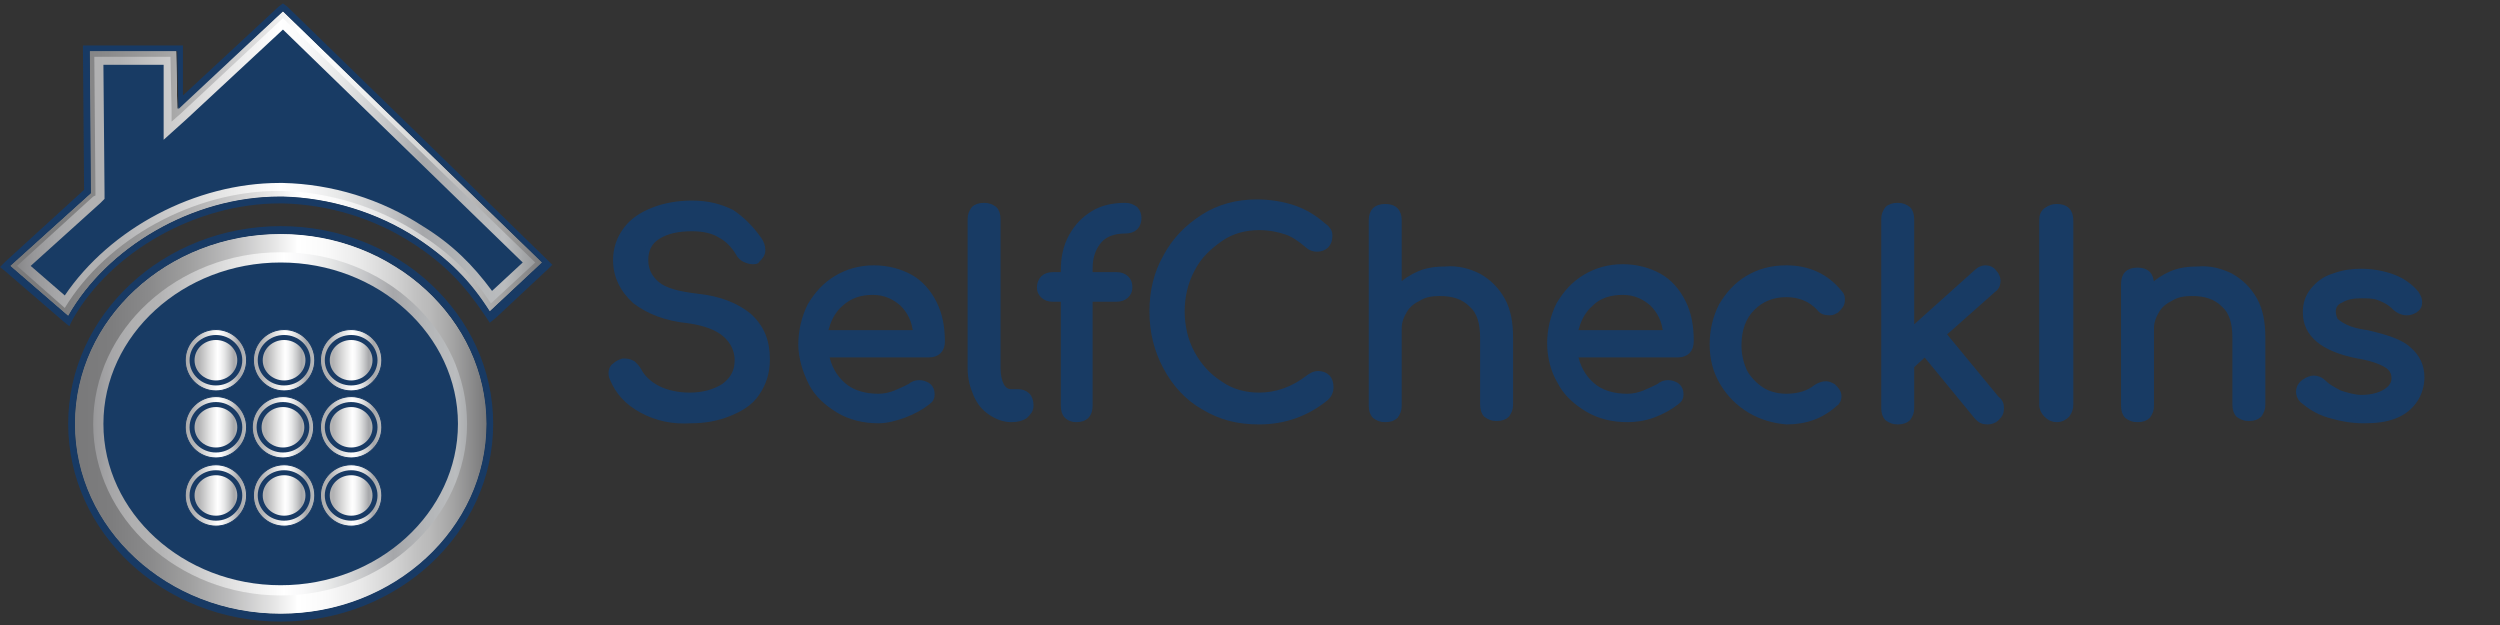 <?xml version="1.0" encoding="utf-8"?>
<!-- Generator: Adobe Illustrator 24.0.2, SVG Export Plug-In . SVG Version: 6.00 Build 0)  -->
<svg version="1.1" xmlns="http://www.w3.org/2000/svg" xmlns:xlink="http://www.w3.org/1999/xlink" x="0px" y="0px" width="220px"
	 height="55px" viewBox="0 0 220 55" style="enable-background:new 0 0 220 55;" xml:space="preserve">
<rect x="0" y="0" width="220" height="55" fill="#333333" stroke="none"/>
<style type="text/css">
	.st0{display:none;}
	.st1{display:inline;}
	.st2{fill:#183B64;}
	.st3{enable-background:new    ;}
	.st4{fill:#183B64;stroke:#183B64;stroke-width:0.5;stroke-linecap:round;stroke-linejoin:round;stroke-miterlimit:10;}
	.st5{fill:url(#SVGID_1_);}
	.st6{fill:url(#SVGID_2_);}
	.st7{fill:#183A64;}
	.st8{fill:url(#SVGID_3_);}
	.st9{fill:url(#SVGID_4_);}
	.st10{fill:url(#SVGID_5_);stroke:#183A64;stroke-width:8.660597e-02;stroke-miterlimit:10;}
	.st11{fill:url(#SVGID_6_);stroke:#183A64;stroke-width:8.660597e-02;stroke-miterlimit:10;}
	.st12{fill:url(#SVGID_7_);stroke:#183A64;stroke-width:0.439;stroke-miterlimit:10;}
	.st13{fill:url(#SVGID_8_);stroke:#183A64;stroke-width:8.660597e-02;stroke-miterlimit:10;}
	.st14{fill:url(#SVGID_9_);stroke:#183A64;stroke-width:8.660597e-02;stroke-miterlimit:10;}
	.st15{fill:url(#SVGID_10_);stroke:#183A64;stroke-width:8.660597e-02;stroke-miterlimit:10;}
	.st16{fill:url(#SVGID_11_);stroke:#183A64;stroke-width:0.439;stroke-miterlimit:10;}
	.st17{fill:url(#SVGID_12_);stroke:#183A64;stroke-width:8.660597e-02;stroke-miterlimit:10;}
	.st18{fill:url(#SVGID_13_);stroke:#183A64;stroke-width:0.439;stroke-miterlimit:10;}
	.st19{fill:url(#SVGID_14_);stroke:#183A64;stroke-width:0.439;stroke-miterlimit:10;}
	.st20{fill:url(#SVGID_15_);stroke:#183A64;stroke-width:0.439;stroke-miterlimit:10;}
	.st21{fill:url(#SVGID_16_);stroke:#183A64;stroke-width:0.439;stroke-miterlimit:10;}
	.st22{fill:url(#SVGID_17_);stroke:#183A64;stroke-width:8.582482e-02;stroke-miterlimit:10;}
	.st23{fill:url(#SVGID_18_);stroke:#183A64;stroke-width:0.439;stroke-miterlimit:10;}
	.st24{fill:url(#SVGID_19_);stroke:#183A64;stroke-width:8.660597e-02;stroke-miterlimit:10;}
	.st25{fill:url(#SVGID_20_);stroke:#183A64;stroke-width:0.439;stroke-miterlimit:10;}
	.st26{fill:url(#SVGID_21_);stroke:#183A64;stroke-width:8.660597e-02;stroke-miterlimit:10;}
	.st27{fill:url(#SVGID_22_);stroke:#183A64;stroke-width:0.439;stroke-miterlimit:10;}
</style>
<g id="Layer_1">
	<g id="Layer_2_1_" class="st0">
		<g class="st1">
			<g>
				<g>
					<g>
						<path class="st2" d="M27.4,24.2H31v6l2.6,2.6c2.5-2.4,4-5.8,4-9.5c0-7.4-5.9-13.3-13.3-13.3C17,10,11,16,11,23.3
							c0,3.7,1.5,7.1,4,9.5l9.3-9.3l3.1,3.1V24.2z M42.1,32.3c-1,1.9-2.3,3.7-3.8,5.2l0,0L33.8,42l-9.4-9.4l-4.9,4.9l9.4,9.4
							l-4.6,4.6l-14-14l0,0c-3.6-3.6-5.9-8.6-5.9-14.1c0.2-11,9-19.9,20-19.9c10.9,0,19.8,8.9,19.8,19.9
							C44.2,26.6,43.4,29.6,42.1,32.3z"/>
					</g>
				</g>
			</g>
		</g>
	</g>
	<g class="st3">
		<path class="st4" d="M56.5,36.1c-1.3-0.7-2.1-1.6-2.6-2.8c-0.1-0.2-0.1-0.4-0.1-0.5c0-0.2,0.1-0.5,0.3-0.6
			c0.2-0.2,0.4-0.3,0.7-0.4c0,0,0.1,0,0.2,0c0.3,0,0.5,0.1,0.7,0.2c0.2,0.2,0.4,0.4,0.5,0.6c0.3,0.6,0.9,1.2,1.7,1.6
			c0.8,0.4,1.8,0.6,2.8,0.6c1.2,0,2.2-0.3,3-0.8c0.8-0.6,1.2-1.3,1.2-2.3c0-0.9-0.4-1.7-1.1-2.3c-0.7-0.6-1.8-1-3.2-1.2
			c-2-0.2-3.5-0.8-4.7-1.7c-1.1-1-1.7-2.2-1.7-3.6c0-1,0.3-1.9,0.9-2.7s1.4-1.3,2.4-1.7c1-0.4,2.2-0.6,3.4-0.6
			c1.4,0,2.5,0.3,3.5,0.8c0.9,0.6,1.7,1.4,2.4,2.4c0.2,0.3,0.3,0.6,0.3,0.9c0,0.4-0.2,0.6-0.5,0.9C66.6,23,66.4,23,66.2,23
			c-0.2,0-0.5-0.1-0.7-0.2c-0.2-0.1-0.4-0.3-0.5-0.5c-0.4-0.7-1-1.3-1.6-1.6c-0.6-0.4-1.5-0.6-2.5-0.6c-1.2,0-2.2,0.2-3,0.7
			c-0.8,0.5-1.1,1.2-1.1,2.1c0,0.8,0.3,1.5,1,2.1s1.9,0.9,3.6,1.1c1.9,0.2,3.4,0.8,4.5,1.7c1.1,1,1.6,2.2,1.6,3.8
			c0,1.2-0.3,2.1-0.9,3s-1.5,1.4-2.5,1.8c-1,0.4-2.1,0.6-3.3,0.6C59.2,37.1,57.8,36.8,56.5,36.1z"/>
		<path class="st4" d="M82.6,30.9c-0.2,0.2-0.5,0.3-0.8,0.3h-9.1c0.2,1.1,0.7,2,1.5,2.7c0.8,0.7,1.9,1,3.1,1c0.5,0,1-0.1,1.5-0.3
			c0.5-0.2,0.9-0.4,1.3-0.6c0.2-0.2,0.5-0.3,0.8-0.3s0.5,0.1,0.7,0.2c0.3,0.2,0.4,0.5,0.4,0.8c0,0.3-0.1,0.5-0.4,0.7
			c-0.5,0.4-1.2,0.8-2,1.1C78.8,36.8,78,37,77.3,37c-1.3,0-2.5-0.3-3.5-0.9c-1-0.6-1.9-1.4-2.4-2.4s-0.9-2.2-0.9-3.4
			s0.3-2.4,0.8-3.4c0.6-1,1.3-1.8,2.3-2.4c1-0.6,2.1-0.9,3.3-0.9c1.2,0,2.3,0.3,3.2,0.8c0.9,0.5,1.6,1.3,2.1,2.3
			c0.5,1,0.7,2.1,0.7,3.4C82.9,30.4,82.8,30.7,82.6,30.9z M74,26.7c-0.7,0.6-1.2,1.5-1.4,2.6h8c-0.1-1.1-0.5-1.9-1.2-2.6
			c-0.7-0.6-1.5-1-2.6-1C75.7,25.7,74.8,26,74,26.7z"/>
		<path class="st4" d="M87.2,36.3c-0.6-0.4-1-0.9-1.3-1.6c-0.3-0.7-0.5-1.4-0.5-2.3V19.3c0-0.4,0.1-0.6,0.3-0.9
			c0.2-0.2,0.5-0.3,0.9-0.3c0.4,0,0.6,0.1,0.9,0.3c0.2,0.2,0.3,0.5,0.3,0.9v13.1c0,0.6,0.1,1.1,0.3,1.5c0.2,0.4,0.5,0.6,0.9,0.6h0.6
			c0.3,0,0.6,0.1,0.8,0.3c0.2,0.2,0.3,0.5,0.3,0.9c0,0.4-0.2,0.6-0.5,0.9c-0.3,0.2-0.7,0.3-1.2,0.3h0C88.4,36.9,87.8,36.7,87.2,36.3
			z"/>
		<path class="st4" d="M96.7,21.2c-0.5,0.6-0.8,1.4-0.8,2.4v0.6h2.4c0.3,0,0.6,0.1,0.8,0.3c0.2,0.2,0.3,0.4,0.3,0.8
			c0,0.3-0.1,0.5-0.3,0.7c-0.2,0.2-0.5,0.3-0.8,0.3h-2.4v9.4c0,0.4-0.1,0.7-0.3,0.9c-0.2,0.2-0.5,0.3-0.9,0.3
			c-0.3,0-0.6-0.1-0.8-0.3c-0.2-0.2-0.3-0.5-0.3-0.9v-9.4h-1c-0.3,0-0.6-0.1-0.8-0.3c-0.2-0.2-0.3-0.4-0.3-0.7
			c0-0.3,0.1-0.6,0.3-0.8c0.2-0.2,0.5-0.3,0.8-0.3h1v-0.4c0-1.1,0.2-2.1,0.7-3s1.1-1.5,1.9-2c0.8-0.5,1.8-0.7,2.8-0.7
			c0.4,0,0.6,0.1,0.9,0.3c0.2,0.2,0.3,0.5,0.3,0.8c0,0.3-0.1,0.6-0.3,0.8c-0.2,0.2-0.5,0.3-0.9,0.3C98,20.3,97.2,20.6,96.7,21.2z"/>
		<path class="st4" d="M105.9,35.8c-1.4-0.8-2.5-2-3.3-3.5c-0.8-1.5-1.2-3.1-1.2-4.9c0-1.8,0.4-3.4,1.2-4.8c0.8-1.5,1.9-2.6,3.3-3.5
			c1.4-0.9,3-1.3,4.7-1.3c1.2,0,2.3,0.2,3.2,0.5c0.9,0.3,1.8,0.8,2.7,1.6c0.2,0.1,0.3,0.3,0.4,0.4c0.1,0.2,0.1,0.3,0.1,0.5
			c0,0.3-0.1,0.6-0.3,0.8c-0.2,0.2-0.5,0.3-0.8,0.3s-0.6-0.1-0.8-0.3c-0.7-0.6-1.3-1-1.9-1.2s-1.4-0.4-2.4-0.4c-1.2,0-2.4,0.3-3.4,1
			c-1,0.7-1.9,1.5-2.5,2.7c-0.6,1.1-0.9,2.4-0.9,3.7c0,1.3,0.3,2.6,0.9,3.7c0.6,1.1,1.4,2,2.5,2.7c1,0.7,2.2,1,3.4,1
			c1.5,0,3-0.5,4.4-1.6c0.3-0.2,0.5-0.3,0.8-0.3c0.3,0,0.6,0.1,0.8,0.3s0.3,0.5,0.3,0.9c0,0.3-0.1,0.6-0.4,0.9
			c-1.7,1.4-3.7,2.1-5.9,2.1C108.9,37.1,107.4,36.7,105.9,35.8z"/>
		<path class="st4" d="M130.1,24.3c0.9,0.5,1.6,1.2,2.1,2.1s0.7,2,0.7,3.3v5.9c0,0.4-0.1,0.6-0.3,0.9c-0.2,0.2-0.5,0.3-0.9,0.3
			c-0.4,0-0.6-0.1-0.9-0.3c-0.2-0.2-0.3-0.5-0.3-0.9v-5.9c0-1.3-0.3-2.3-1-2.9c-0.7-0.7-1.6-1-2.8-1c-0.7,0-1.3,0.1-1.8,0.4
			c-0.6,0.3-1,0.6-1.3,1.1c-0.3,0.5-0.5,1-0.5,1.6v6.8c0,0.4-0.1,0.6-0.3,0.9c-0.2,0.2-0.5,0.3-0.9,0.3c-0.4,0-0.6-0.1-0.9-0.3
			c-0.2-0.2-0.3-0.5-0.3-0.9V19.4c0-0.4,0.1-0.7,0.3-0.9c0.2-0.2,0.5-0.3,0.9-0.3c0.4,0,0.7,0.1,0.9,0.3c0.2,0.2,0.3,0.5,0.3,0.9
			v5.9c0.5-0.5,1.1-0.9,1.8-1.2c0.7-0.3,1.5-0.4,2.3-0.4C128.3,23.6,129.3,23.9,130.1,24.3z"/>
		<path class="st4" d="M148.5,30.9c-0.2,0.2-0.5,0.3-0.8,0.3h-9.1c0.2,1.1,0.7,2,1.5,2.7c0.8,0.7,1.9,1,3.1,1c0.5,0,1-0.1,1.5-0.3
			c0.5-0.2,0.9-0.4,1.3-0.6c0.2-0.2,0.5-0.3,0.8-0.3s0.5,0.1,0.7,0.2c0.3,0.2,0.4,0.5,0.4,0.8c0,0.3-0.1,0.5-0.4,0.7
			c-0.5,0.4-1.2,0.8-2,1.1c-0.8,0.3-1.6,0.4-2.3,0.4c-1.3,0-2.5-0.3-3.5-0.9c-1-0.6-1.9-1.4-2.4-2.4c-0.6-1-0.9-2.2-0.9-3.4
			s0.3-2.4,0.8-3.4c0.6-1,1.3-1.8,2.3-2.4c1-0.6,2.1-0.9,3.3-0.9c1.2,0,2.3,0.3,3.2,0.8c0.9,0.5,1.6,1.3,2.1,2.3
			c0.5,1,0.7,2.1,0.7,3.4C148.8,30.4,148.7,30.7,148.5,30.9z M140,26.7c-0.7,0.6-1.2,1.5-1.4,2.6h8c-0.1-1.1-0.5-1.9-1.2-2.6
			c-0.7-0.6-1.5-1-2.6-1C141.7,25.7,140.7,26,140,26.7z"/>
		<path class="st4" d="M154,36.1c-1-0.6-1.8-1.4-2.4-2.4c-0.6-1-0.9-2.1-0.9-3.4c0-1.3,0.3-2.4,0.8-3.4c0.6-1,1.3-1.8,2.3-2.4
			c1-0.6,2.1-0.9,3.4-0.9c1.9,0,3.5,0.7,4.7,2.2c0.2,0.2,0.2,0.4,0.2,0.6c0,0.4-0.2,0.6-0.5,0.9c-0.2,0.1-0.3,0.2-0.6,0.2
			c-0.4,0-0.7-0.1-0.9-0.4c-0.4-0.4-0.8-0.7-1.3-0.9s-1-0.3-1.6-0.3c-1.2,0-2.2,0.4-3,1.2c-0.8,0.8-1.2,1.9-1.2,3.3
			c0,0.9,0.2,1.6,0.5,2.3c0.4,0.7,0.9,1.2,1.5,1.6c0.6,0.4,1.4,0.6,2.2,0.6c1.1,0,2-0.3,2.6-0.8c0.3-0.2,0.6-0.3,0.9-0.3
			c0.2,0,0.4,0.1,0.6,0.2c0.3,0.3,0.5,0.5,0.5,0.9c0,0.2-0.1,0.5-0.3,0.6c-1.2,1.1-2.6,1.6-4.3,1.6C156.1,37,155,36.7,154,36.1z"/>
		<path class="st4" d="M176.1,35.9c0,0.4-0.1,0.6-0.4,0.9c-0.2,0.2-0.5,0.3-0.8,0.3c-0.4,0-0.6-0.1-0.9-0.4l-4.6-5.6l-1.2,1.1v3.7
			c0,0.4-0.1,0.6-0.3,0.9c-0.2,0.2-0.5,0.3-0.9,0.3c-0.4,0-0.6-0.1-0.9-0.3c-0.2-0.2-0.3-0.5-0.3-0.9V19.3c0-0.4,0.1-0.6,0.3-0.9
			c0.2-0.2,0.5-0.3,0.9-0.3c0.4,0,0.6,0.1,0.9,0.3c0.2,0.2,0.3,0.5,0.3,0.9v9.8l5.8-5.2c0.2-0.2,0.5-0.3,0.7-0.3
			c0.3,0,0.6,0.1,0.8,0.4c0.2,0.2,0.3,0.5,0.3,0.7c0,0.3-0.1,0.6-0.4,0.8l-4.4,3.9l4.7,5.7C176,35.3,176.1,35.6,176.1,35.9z"/>
		<path class="st4" d="M180.1,36.5c-0.2-0.2-0.4-0.5-0.4-0.9V19.4c0-0.4,0.1-0.7,0.4-0.9s0.5-0.3,0.9-0.3c0.4,0,0.7,0.1,0.9,0.3
			c0.2,0.2,0.3,0.5,0.3,0.9v16.2c0,0.4-0.1,0.6-0.3,0.9c-0.2,0.2-0.5,0.4-0.9,0.4C180.7,36.9,180.4,36.8,180.1,36.5z"/>
		<path class="st4" d="M196.3,24.3c0.9,0.5,1.6,1.2,2.1,2.1s0.7,2,0.7,3.3v5.9c0,0.4-0.1,0.6-0.3,0.9c-0.2,0.2-0.5,0.3-0.9,0.3
			c-0.4,0-0.6-0.1-0.9-0.3c-0.2-0.2-0.3-0.5-0.3-0.9v-5.9c0-1.3-0.3-2.3-1-2.9c-0.7-0.7-1.6-1-2.8-1c-0.7,0-1.3,0.1-1.8,0.4
			c-0.6,0.3-1,0.6-1.3,1.1c-0.3,0.5-0.5,1-0.5,1.6v6.8c0,0.4-0.1,0.6-0.3,0.9c-0.2,0.2-0.5,0.3-0.9,0.3c-0.4,0-0.6-0.1-0.9-0.3
			c-0.2-0.2-0.3-0.5-0.3-0.9V25c0-0.4,0.1-0.7,0.3-0.9c0.2-0.2,0.5-0.3,0.9-0.3c0.4,0,0.7,0.1,0.9,0.3c0.2,0.2,0.3,0.5,0.3,0.9v0.3
			c0.5-0.5,1.1-0.9,1.8-1.2c0.7-0.3,1.5-0.4,2.3-0.4C194.5,23.6,195.5,23.9,196.3,24.3z"/>
		<path class="st4" d="M204.9,36.5c-1-0.3-1.7-0.8-2.3-1.3c-0.2-0.2-0.3-0.5-0.3-0.7c0-0.4,0.2-0.7,0.5-0.9c0.3-0.2,0.6-0.3,0.8-0.3
			c0.3,0,0.6,0.1,0.9,0.4c0.3,0.3,0.8,0.6,1.4,0.9c0.6,0.2,1.3,0.4,1.9,0.4c0.9,0,1.6-0.2,2.1-0.5s0.8-0.7,0.8-1.2
			c0-0.5-0.2-0.9-0.7-1.2s-1.3-0.6-2.5-0.8c-3.1-0.6-4.6-1.9-4.6-3.8c0-0.8,0.2-1.4,0.7-2s1.1-1,1.8-1.2c0.8-0.3,1.6-0.4,2.4-0.4
			c1,0,2,0.2,2.8,0.5s1.5,0.8,2,1.4c0.2,0.3,0.3,0.5,0.3,0.8c0,0.3-0.1,0.5-0.4,0.7c-0.2,0.1-0.4,0.2-0.7,0.2
			c-0.4,0-0.8-0.2-1.1-0.5c-0.4-0.4-0.8-0.6-1.3-0.8s-1-0.2-1.6-0.2c-0.7,0-1.3,0.1-1.8,0.4c-0.5,0.2-0.7,0.6-0.7,1
			c0,0.3,0.1,0.6,0.2,0.8c0.2,0.2,0.5,0.4,0.9,0.6s1.1,0.4,1.9,0.5c1.7,0.4,3,0.8,3.7,1.5c0.7,0.6,1.1,1.4,1.1,2.4
			c0,0.7-0.2,1.4-0.6,2c-0.4,0.6-1,1.1-1.8,1.4S209.1,37,208,37S205.9,36.8,204.9,36.5z"/>
	</g>
</g>
<g id="Layer_2">
	<g>
		<g>
			<path class="st2" d="M5.9,27.8c3.5-6.1,11.1-10.6,18.9-10.5c4.1,0.1,8.3,1.4,11.7,3.6c2.9,1.9,4.8,3.9,6.5,6.5l4.6-4.3L24.9,1
				l-9.3,8.6l-0.1-5.1H7.9L8,17l-7.1,6.4L5.9,27.8z"/>
			<linearGradient id="SVGID_1_" gradientUnits="userSpaceOnUse" x1="0.861" y1="14.41" x2="47.771" y2="14.41">
				<stop  offset="0" style="stop-color:#808083"/>
				<stop  offset="4.175627e-02" style="stop-color:#969698"/>
				<stop  offset="8.760553e-02" style="stop-color:#A6A6A8"/>
				<stop  offset="0.139" style="stop-color:#B0B0B1"/>
				<stop  offset="0.207" style="stop-color:#B3B3B4"/>
				<stop  offset="0.375" style="stop-color:#E0E0E0"/>
				<stop  offset="0.508" style="stop-color:#FFFFFF"/>
				<stop  offset="0.556" style="stop-color:#F8F8F9"/>
				<stop  offset="0.625" style="stop-color:#E5E6E6"/>
				<stop  offset="0.705" style="stop-color:#C6C7C9"/>
				<stop  offset="0.775" style="stop-color:#A6A7AA"/>
				<stop  offset="0.858" style="stop-color:#B4B6B8"/>
				<stop  offset="0.928" style="stop-color:#BABCBE"/>
				<stop  offset="0.999" style="stop-color:#919395"/>
			</linearGradient>
			<path class="st5" d="M24.9,2.6L46,23.1l-2.7,2.5c-1.7-2.3-3.5-4.1-6.1-5.7c-3.7-2.4-8-3.7-12.3-3.8l-0.3,0
				c-7.4,0-14.9,4-18.9,9.9l-3-2.6l6.1-5.5l0.4-0.4l0-0.5L9.1,5.7h5.3l0,3.9l0,2.7l2-1.8L24.9,2.6 M24.9,1l-9.3,8.6l-0.1-5.1H7.9
				L8,17l-7.1,6.4l5.1,4.4c3.4-6,10.9-10.5,18.6-10.5c0.1,0,0.2,0,0.3,0c4.1,0.1,8.3,1.4,11.7,3.6c2.9,1.9,4.8,3.9,6.5,6.5l4.6-4.3
				L24.9,1L24.9,1z"/>
			<linearGradient id="SVGID_2_" gradientUnits="userSpaceOnUse" x1="0.861" y1="14.41" x2="47.771" y2="14.41">
				<stop  offset="0" style="stop-color:#79797A"/>
				<stop  offset="8.866060e-02" style="stop-color:#7D7D7E"/>
				<stop  offset="0.183" style="stop-color:#8A8A8B"/>
				<stop  offset="0.281" style="stop-color:#A0A0A0"/>
				<stop  offset="0.381" style="stop-color:#BDBDBE"/>
				<stop  offset="0.481" style="stop-color:#E4E4E4"/>
				<stop  offset="0.543" style="stop-color:#FFFFFF"/>
				<stop  offset="0.61" style="stop-color:#FAFAFA"/>
				<stop  offset="0.692" style="stop-color:#EAEAEA"/>
				<stop  offset="0.782" style="stop-color:#D1D1D1"/>
				<stop  offset="0.831" style="stop-color:#C1C1C1"/>
				<stop  offset="0.866" style="stop-color:#B9B9B9"/>
				<stop  offset="0.92" style="stop-color:#A4A4A4"/>
				<stop  offset="0.986" style="stop-color:#818182"/>
				<stop  offset="1" style="stop-color:#79797A"/>
			</linearGradient>
			<path class="st6" d="M24.9,1.6l22.2,21.5l-3.9,3.6c-1.7-2.6-3.7-4.5-6.4-6.2c-3.6-2.3-7.8-3.6-12-3.7l-0.3,0
				c-7.4,0-15.1,4.2-18.8,10.3l-4.2-3.7l6.7-6.1l0.2-0.1l0-0.2L8.3,5h6.7l0.1,4.7l0,1l0.8-0.7L24.9,1.6 M24.9,1l-9.3,8.6l-0.1-5.1
				H7.9L8,17l-7.1,6.4l5.1,4.4c3.4-6,10.9-10.5,18.6-10.5c0.1,0,0.2,0,0.3,0c4.1,0.1,8.3,1.4,11.7,3.6c2.9,1.9,4.8,3.9,6.5,6.5
				l4.6-4.3L24.9,1L24.9,1z"/>
			<path class="st7" d="M24.9,1l22.8,22.1l-4.6,4.3c-1.7-2.7-3.6-4.6-6.5-6.5c-3.4-2.2-7.6-3.5-11.7-3.6c-0.1,0-0.2,0-0.3,0
				c-7.7,0-15.2,4.5-18.6,10.5l-5.1-4.4L8,17L7.9,4.5h7.7l0.1,5.1L24.9,1 M24.9,0.3l-0.4,0.3l-8.4,7.8l0-3.9l0-0.5h-0.5H7.9H7.3
				l0,0.5l0.1,12.2L0.5,23L0,23.5l0.5,0.4l5.1,4.4l0.5,0.4l0.3-0.6c3.4-6,10.9-10.2,18.2-10.2l0.3,0c4,0.1,8,1.3,11.4,3.5
				c2.8,1.8,4.6,3.7,6.4,6.4l0.4,0.6l0.5-0.4l4.6-4.3l0.4-0.4l-0.4-0.4L25.3,0.6L24.9,0.3L24.9,0.3z"/>
		</g>
		<g>
			<ellipse class="st2" cx="24.7" cy="37.3" rx="18.1" ry="16.7"/>
			<linearGradient id="SVGID_3_" gradientUnits="userSpaceOnUse" x1="6.58" y1="37.281" x2="42.734" y2="37.281">
				<stop  offset="0" style="stop-color:#808083"/>
				<stop  offset="4.175627e-02" style="stop-color:#969698"/>
				<stop  offset="8.760553e-02" style="stop-color:#A6A6A8"/>
				<stop  offset="0.139" style="stop-color:#B0B0B1"/>
				<stop  offset="0.207" style="stop-color:#B3B3B4"/>
				<stop  offset="0.375" style="stop-color:#E0E0E0"/>
				<stop  offset="0.508" style="stop-color:#FFFFFF"/>
				<stop  offset="0.556" style="stop-color:#F8F8F9"/>
				<stop  offset="0.625" style="stop-color:#E5E6E6"/>
				<stop  offset="0.705" style="stop-color:#C6C7C9"/>
				<stop  offset="0.775" style="stop-color:#A6A7AA"/>
				<stop  offset="0.858" style="stop-color:#B4B6B8"/>
				<stop  offset="0.928" style="stop-color:#BABCBE"/>
				<stop  offset="0.999" style="stop-color:#919395"/>
			</linearGradient>
			<path class="st8" d="M24.7,23.1c8.6,0,15.6,6.4,15.6,14.2s-7,14.2-15.6,14.2S9.1,45.1,9.1,37.3S16.1,23.1,24.7,23.1 M24.7,20.6
				c-10,0-18.1,7.5-18.1,16.7S14.7,54,24.7,54s18.1-7.5,18.1-16.7S34.6,20.6,24.7,20.6L24.7,20.6z"/>
			<path class="st7" d="M24.7,20.6c10,0,18.1,7.5,18.1,16.7S34.6,54,24.7,54S6.6,46.5,6.6,37.3S14.7,20.6,24.7,20.6 M24.7,19.9
				c-10.3,0-18.7,7.8-18.7,17.4s8.4,17.4,18.7,17.4s18.7-7.8,18.7-17.4S35,19.9,24.7,19.9L24.7,19.9z"/>
			<linearGradient id="SVGID_4_" gradientUnits="userSpaceOnUse" x1="6.58" y1="37.281" x2="42.734" y2="37.281">
				<stop  offset="0" style="stop-color:#79797A"/>
				<stop  offset="8.866060e-02" style="stop-color:#7D7D7E"/>
				<stop  offset="0.183" style="stop-color:#8A8A8B"/>
				<stop  offset="0.281" style="stop-color:#A0A0A0"/>
				<stop  offset="0.381" style="stop-color:#BDBDBE"/>
				<stop  offset="0.481" style="stop-color:#E4E4E4"/>
				<stop  offset="0.543" style="stop-color:#FFFFFF"/>
				<stop  offset="0.61" style="stop-color:#FAFAFA"/>
				<stop  offset="0.692" style="stop-color:#EAEAEA"/>
				<stop  offset="0.782" style="stop-color:#D1D1D1"/>
				<stop  offset="0.831" style="stop-color:#C1C1C1"/>
				<stop  offset="0.866" style="stop-color:#B9B9B9"/>
				<stop  offset="0.92" style="stop-color:#A4A4A4"/>
				<stop  offset="0.986" style="stop-color:#818182"/>
				<stop  offset="1" style="stop-color:#79797A"/>
			</linearGradient>
			<path class="st9" d="M24.7,22.2c9.1,0,16.4,6.8,16.4,15.1s-7.4,15.1-16.4,15.1S8.2,45.6,8.2,37.3S15.6,22.2,24.7,22.2 M24.7,20.6
				c-10,0-18.1,7.5-18.1,16.7S14.7,54,24.7,54s18.1-7.5,18.1-16.7S34.6,20.6,24.7,20.6L24.7,20.6z"/>
		</g>
		<ellipse class="st2" cx="24.5" cy="37.1" rx="13.5" ry="12.5"/>
		<linearGradient id="SVGID_5_" gradientUnits="userSpaceOnUse" x1="21.569" y1="37.582" x2="28.475" y2="37.59">
			<stop  offset="0" style="stop-color:#808083"/>
			<stop  offset="4.175627e-02" style="stop-color:#969698"/>
			<stop  offset="8.760553e-02" style="stop-color:#A6A6A8"/>
			<stop  offset="0.139" style="stop-color:#B0B0B1"/>
			<stop  offset="0.207" style="stop-color:#B3B3B4"/>
			<stop  offset="0.375" style="stop-color:#E0E0E0"/>
			<stop  offset="0.508" style="stop-color:#FFFFFF"/>
			<stop  offset="0.556" style="stop-color:#F8F8F9"/>
			<stop  offset="0.625" style="stop-color:#E5E6E6"/>
			<stop  offset="0.705" style="stop-color:#C6C7C9"/>
			<stop  offset="0.775" style="stop-color:#A6A7AA"/>
			<stop  offset="0.858" style="stop-color:#B4B6B8"/>
			<stop  offset="0.928" style="stop-color:#BABCBE"/>
			<stop  offset="0.999" style="stop-color:#919395"/>
		</linearGradient>
		<circle class="st10" cx="24.9" cy="37.6" r="2.7"/>
		<g>
			<linearGradient id="SVGID_6_" gradientUnits="userSpaceOnUse" x1="27.512" y1="31.654" x2="34.418" y2="31.661">
				<stop  offset="0" style="stop-color:#808083"/>
				<stop  offset="4.175627e-02" style="stop-color:#969698"/>
				<stop  offset="8.760553e-02" style="stop-color:#A6A6A8"/>
				<stop  offset="0.139" style="stop-color:#B0B0B1"/>
				<stop  offset="0.207" style="stop-color:#B3B3B4"/>
				<stop  offset="0.375" style="stop-color:#E0E0E0"/>
				<stop  offset="0.508" style="stop-color:#FFFFFF"/>
				<stop  offset="0.556" style="stop-color:#F8F8F9"/>
				<stop  offset="0.625" style="stop-color:#E5E6E6"/>
				<stop  offset="0.705" style="stop-color:#C6C7C9"/>
				<stop  offset="0.775" style="stop-color:#A6A7AA"/>
				<stop  offset="0.858" style="stop-color:#B4B6B8"/>
				<stop  offset="0.928" style="stop-color:#BABCBE"/>
				<stop  offset="0.999" style="stop-color:#919395"/>
			</linearGradient>
			<circle class="st11" cx="30.9" cy="31.7" r="2.7"/>
			<linearGradient id="SVGID_7_" gradientUnits="userSpaceOnUse" x1="28.212" y1="31.654" x2="33.684" y2="31.66">
				<stop  offset="0" style="stop-color:#808083"/>
				<stop  offset="4.175627e-02" style="stop-color:#969698"/>
				<stop  offset="8.760553e-02" style="stop-color:#A6A6A8"/>
				<stop  offset="0.139" style="stop-color:#B0B0B1"/>
				<stop  offset="0.207" style="stop-color:#B3B3B4"/>
				<stop  offset="0.375" style="stop-color:#E0E0E0"/>
				<stop  offset="0.508" style="stop-color:#FFFFFF"/>
				<stop  offset="0.556" style="stop-color:#F8F8F9"/>
				<stop  offset="0.625" style="stop-color:#E5E6E6"/>
				<stop  offset="0.705" style="stop-color:#C6C7C9"/>
				<stop  offset="0.775" style="stop-color:#A6A7AA"/>
				<stop  offset="0.858" style="stop-color:#B4B6B8"/>
				<stop  offset="0.928" style="stop-color:#BABCBE"/>
				<stop  offset="0.999" style="stop-color:#919395"/>
			</linearGradient>
			<ellipse class="st12" cx="30.9" cy="31.7" rx="2.1" ry="2"/>
		</g>
		<linearGradient id="SVGID_8_" gradientUnits="userSpaceOnUse" x1="15.646" y1="37.582" x2="22.552" y2="37.59">
			<stop  offset="0" style="stop-color:#808083"/>
			<stop  offset="4.175627e-02" style="stop-color:#969698"/>
			<stop  offset="8.760553e-02" style="stop-color:#A6A6A8"/>
			<stop  offset="0.139" style="stop-color:#B0B0B1"/>
			<stop  offset="0.207" style="stop-color:#B3B3B4"/>
			<stop  offset="0.375" style="stop-color:#E0E0E0"/>
			<stop  offset="0.508" style="stop-color:#FFFFFF"/>
			<stop  offset="0.556" style="stop-color:#F8F8F9"/>
			<stop  offset="0.625" style="stop-color:#E5E6E6"/>
			<stop  offset="0.705" style="stop-color:#C6C7C9"/>
			<stop  offset="0.775" style="stop-color:#A6A7AA"/>
			<stop  offset="0.858" style="stop-color:#B4B6B8"/>
			<stop  offset="0.928" style="stop-color:#BABCBE"/>
			<stop  offset="0.999" style="stop-color:#919395"/>
		</linearGradient>
		<circle class="st13" cx="19" cy="37.6" r="2.7"/>
		<linearGradient id="SVGID_9_" gradientUnits="userSpaceOnUse" x1="27.519" y1="37.582" x2="34.425" y2="37.59">
			<stop  offset="0" style="stop-color:#808083"/>
			<stop  offset="4.175627e-02" style="stop-color:#969698"/>
			<stop  offset="8.760553e-02" style="stop-color:#A6A6A8"/>
			<stop  offset="0.139" style="stop-color:#B0B0B1"/>
			<stop  offset="0.207" style="stop-color:#B3B3B4"/>
			<stop  offset="0.375" style="stop-color:#E0E0E0"/>
			<stop  offset="0.508" style="stop-color:#FFFFFF"/>
			<stop  offset="0.556" style="stop-color:#F8F8F9"/>
			<stop  offset="0.625" style="stop-color:#E5E6E6"/>
			<stop  offset="0.705" style="stop-color:#C6C7C9"/>
			<stop  offset="0.775" style="stop-color:#A6A7AA"/>
			<stop  offset="0.858" style="stop-color:#B4B6B8"/>
			<stop  offset="0.928" style="stop-color:#BABCBE"/>
			<stop  offset="0.999" style="stop-color:#919395"/>
		</linearGradient>
		<circle class="st14" cx="30.9" cy="37.6" r="2.7"/>
		<g>
			<linearGradient id="SVGID_10_" gradientUnits="userSpaceOnUse" x1="21.602" y1="31.654" x2="28.508" y2="31.661">
				<stop  offset="0" style="stop-color:#808083"/>
				<stop  offset="4.175627e-02" style="stop-color:#969698"/>
				<stop  offset="8.760553e-02" style="stop-color:#A6A6A8"/>
				<stop  offset="0.139" style="stop-color:#B0B0B1"/>
				<stop  offset="0.207" style="stop-color:#B3B3B4"/>
				<stop  offset="0.375" style="stop-color:#E0E0E0"/>
				<stop  offset="0.508" style="stop-color:#FFFFFF"/>
				<stop  offset="0.556" style="stop-color:#F8F8F9"/>
				<stop  offset="0.625" style="stop-color:#E5E6E6"/>
				<stop  offset="0.705" style="stop-color:#C6C7C9"/>
				<stop  offset="0.775" style="stop-color:#A6A7AA"/>
				<stop  offset="0.858" style="stop-color:#B4B6B8"/>
				<stop  offset="0.928" style="stop-color:#BABCBE"/>
				<stop  offset="0.999" style="stop-color:#919395"/>
			</linearGradient>
			<circle class="st15" cx="25" cy="31.7" r="2.7"/>
			<linearGradient id="SVGID_11_" gradientUnits="userSpaceOnUse" x1="22.302" y1="31.654" x2="27.773" y2="31.66">
				<stop  offset="0" style="stop-color:#808083"/>
				<stop  offset="4.175627e-02" style="stop-color:#969698"/>
				<stop  offset="8.760553e-02" style="stop-color:#A6A6A8"/>
				<stop  offset="0.139" style="stop-color:#B0B0B1"/>
				<stop  offset="0.207" style="stop-color:#B3B3B4"/>
				<stop  offset="0.375" style="stop-color:#E0E0E0"/>
				<stop  offset="0.508" style="stop-color:#FFFFFF"/>
				<stop  offset="0.556" style="stop-color:#F8F8F9"/>
				<stop  offset="0.625" style="stop-color:#E5E6E6"/>
				<stop  offset="0.705" style="stop-color:#C6C7C9"/>
				<stop  offset="0.775" style="stop-color:#A6A7AA"/>
				<stop  offset="0.858" style="stop-color:#B4B6B8"/>
				<stop  offset="0.928" style="stop-color:#BABCBE"/>
				<stop  offset="0.999" style="stop-color:#919395"/>
			</linearGradient>
			<ellipse class="st16" cx="25" cy="31.7" rx="2.1" ry="2"/>
		</g>
		<g>
			<linearGradient id="SVGID_12_" gradientUnits="userSpaceOnUse" x1="15.659" y1="31.654" x2="22.565" y2="31.661">
				<stop  offset="0" style="stop-color:#808083"/>
				<stop  offset="4.175627e-02" style="stop-color:#969698"/>
				<stop  offset="8.760553e-02" style="stop-color:#A6A6A8"/>
				<stop  offset="0.139" style="stop-color:#B0B0B1"/>
				<stop  offset="0.207" style="stop-color:#B3B3B4"/>
				<stop  offset="0.375" style="stop-color:#E0E0E0"/>
				<stop  offset="0.508" style="stop-color:#FFFFFF"/>
				<stop  offset="0.556" style="stop-color:#F8F8F9"/>
				<stop  offset="0.625" style="stop-color:#E5E6E6"/>
				<stop  offset="0.705" style="stop-color:#C6C7C9"/>
				<stop  offset="0.775" style="stop-color:#A6A7AA"/>
				<stop  offset="0.858" style="stop-color:#B4B6B8"/>
				<stop  offset="0.928" style="stop-color:#BABCBE"/>
				<stop  offset="0.999" style="stop-color:#919395"/>
			</linearGradient>
			<circle class="st17" cx="19" cy="31.7" r="2.7"/>
			<linearGradient id="SVGID_13_" gradientUnits="userSpaceOnUse" x1="16.359" y1="31.654" x2="21.831" y2="31.66">
				<stop  offset="0" style="stop-color:#808083"/>
				<stop  offset="4.175627e-02" style="stop-color:#969698"/>
				<stop  offset="8.760553e-02" style="stop-color:#A6A6A8"/>
				<stop  offset="0.139" style="stop-color:#B0B0B1"/>
				<stop  offset="0.207" style="stop-color:#B3B3B4"/>
				<stop  offset="0.375" style="stop-color:#E0E0E0"/>
				<stop  offset="0.508" style="stop-color:#FFFFFF"/>
				<stop  offset="0.556" style="stop-color:#F8F8F9"/>
				<stop  offset="0.625" style="stop-color:#E5E6E6"/>
				<stop  offset="0.705" style="stop-color:#C6C7C9"/>
				<stop  offset="0.775" style="stop-color:#A6A7AA"/>
				<stop  offset="0.858" style="stop-color:#B4B6B8"/>
				<stop  offset="0.928" style="stop-color:#BABCBE"/>
				<stop  offset="0.999" style="stop-color:#919395"/>
			</linearGradient>
			<ellipse class="st18" cx="19" cy="31.7" rx="2.1" ry="2"/>
		</g>
		<linearGradient id="SVGID_14_" gradientUnits="userSpaceOnUse" x1="28.219" y1="37.583" x2="33.691" y2="37.589">
			<stop  offset="0" style="stop-color:#808083"/>
			<stop  offset="4.175627e-02" style="stop-color:#969698"/>
			<stop  offset="8.760553e-02" style="stop-color:#A6A6A8"/>
			<stop  offset="0.139" style="stop-color:#B0B0B1"/>
			<stop  offset="0.207" style="stop-color:#B3B3B4"/>
			<stop  offset="0.375" style="stop-color:#E0E0E0"/>
			<stop  offset="0.508" style="stop-color:#FFFFFF"/>
			<stop  offset="0.556" style="stop-color:#F8F8F9"/>
			<stop  offset="0.625" style="stop-color:#E5E6E6"/>
			<stop  offset="0.705" style="stop-color:#C6C7C9"/>
			<stop  offset="0.775" style="stop-color:#A6A7AA"/>
			<stop  offset="0.858" style="stop-color:#B4B6B8"/>
			<stop  offset="0.928" style="stop-color:#BABCBE"/>
			<stop  offset="0.999" style="stop-color:#919395"/>
		</linearGradient>
		<ellipse class="st19" cx="30.9" cy="37.6" rx="2.1" ry="2"/>
		<linearGradient id="SVGID_15_" gradientUnits="userSpaceOnUse" x1="22.269" y1="37.583" x2="27.741" y2="37.589">
			<stop  offset="0" style="stop-color:#808083"/>
			<stop  offset="4.175627e-02" style="stop-color:#969698"/>
			<stop  offset="8.760553e-02" style="stop-color:#A6A6A8"/>
			<stop  offset="0.139" style="stop-color:#B0B0B1"/>
			<stop  offset="0.207" style="stop-color:#B3B3B4"/>
			<stop  offset="0.375" style="stop-color:#E0E0E0"/>
			<stop  offset="0.508" style="stop-color:#FFFFFF"/>
			<stop  offset="0.556" style="stop-color:#F8F8F9"/>
			<stop  offset="0.625" style="stop-color:#E5E6E6"/>
			<stop  offset="0.705" style="stop-color:#C6C7C9"/>
			<stop  offset="0.775" style="stop-color:#A6A7AA"/>
			<stop  offset="0.858" style="stop-color:#B4B6B8"/>
			<stop  offset="0.928" style="stop-color:#BABCBE"/>
			<stop  offset="0.999" style="stop-color:#919395"/>
		</linearGradient>
		<ellipse class="st20" cx="24.9" cy="37.6" rx="2.1" ry="2"/>
		<linearGradient id="SVGID_16_" gradientUnits="userSpaceOnUse" x1="16.346" y1="37.583" x2="21.818" y2="37.589">
			<stop  offset="0" style="stop-color:#808083"/>
			<stop  offset="4.175627e-02" style="stop-color:#969698"/>
			<stop  offset="8.760553e-02" style="stop-color:#A6A6A8"/>
			<stop  offset="0.139" style="stop-color:#B0B0B1"/>
			<stop  offset="0.207" style="stop-color:#B3B3B4"/>
			<stop  offset="0.375" style="stop-color:#E0E0E0"/>
			<stop  offset="0.508" style="stop-color:#FFFFFF"/>
			<stop  offset="0.556" style="stop-color:#F8F8F9"/>
			<stop  offset="0.625" style="stop-color:#E5E6E6"/>
			<stop  offset="0.705" style="stop-color:#C6C7C9"/>
			<stop  offset="0.775" style="stop-color:#A6A7AA"/>
			<stop  offset="0.858" style="stop-color:#B4B6B8"/>
			<stop  offset="0.928" style="stop-color:#BABCBE"/>
			<stop  offset="0.999" style="stop-color:#919395"/>
		</linearGradient>
		<ellipse class="st21" cx="19" cy="37.6" rx="2.1" ry="2"/>
		<linearGradient id="SVGID_17_" gradientUnits="userSpaceOnUse" x1="27.543" y1="43.576" x2="34.386" y2="43.583">
			<stop  offset="0" style="stop-color:#808083"/>
			<stop  offset="4.175627e-02" style="stop-color:#969698"/>
			<stop  offset="8.760553e-02" style="stop-color:#A6A6A8"/>
			<stop  offset="0.139" style="stop-color:#B0B0B1"/>
			<stop  offset="0.207" style="stop-color:#B3B3B4"/>
			<stop  offset="0.375" style="stop-color:#E0E0E0"/>
			<stop  offset="0.508" style="stop-color:#FFFFFF"/>
			<stop  offset="0.556" style="stop-color:#F8F8F9"/>
			<stop  offset="0.625" style="stop-color:#E5E6E6"/>
			<stop  offset="0.705" style="stop-color:#C6C7C9"/>
			<stop  offset="0.775" style="stop-color:#A6A7AA"/>
			<stop  offset="0.858" style="stop-color:#B4B6B8"/>
			<stop  offset="0.928" style="stop-color:#BABCBE"/>
			<stop  offset="0.999" style="stop-color:#919395"/>
		</linearGradient>
		<circle class="st22" cx="30.9" cy="43.6" r="2.7"/>
		<linearGradient id="SVGID_18_" gradientUnits="userSpaceOnUse" x1="28.212" y1="43.577" x2="33.684" y2="43.583">
			<stop  offset="0" style="stop-color:#808083"/>
			<stop  offset="4.175627e-02" style="stop-color:#969698"/>
			<stop  offset="8.760553e-02" style="stop-color:#A6A6A8"/>
			<stop  offset="0.139" style="stop-color:#B0B0B1"/>
			<stop  offset="0.207" style="stop-color:#B3B3B4"/>
			<stop  offset="0.375" style="stop-color:#E0E0E0"/>
			<stop  offset="0.508" style="stop-color:#FFFFFF"/>
			<stop  offset="0.556" style="stop-color:#F8F8F9"/>
			<stop  offset="0.625" style="stop-color:#E5E6E6"/>
			<stop  offset="0.705" style="stop-color:#C6C7C9"/>
			<stop  offset="0.775" style="stop-color:#A6A7AA"/>
			<stop  offset="0.858" style="stop-color:#B4B6B8"/>
			<stop  offset="0.928" style="stop-color:#BABCBE"/>
			<stop  offset="0.999" style="stop-color:#919395"/>
		</linearGradient>
		<ellipse class="st23" cx="30.9" cy="43.6" rx="2.1" ry="2"/>
		<linearGradient id="SVGID_19_" gradientUnits="userSpaceOnUse" x1="21.602" y1="43.576" x2="28.508" y2="43.583">
			<stop  offset="0" style="stop-color:#808083"/>
			<stop  offset="4.175627e-02" style="stop-color:#969698"/>
			<stop  offset="8.760553e-02" style="stop-color:#A6A6A8"/>
			<stop  offset="0.139" style="stop-color:#B0B0B1"/>
			<stop  offset="0.207" style="stop-color:#B3B3B4"/>
			<stop  offset="0.375" style="stop-color:#E0E0E0"/>
			<stop  offset="0.508" style="stop-color:#FFFFFF"/>
			<stop  offset="0.556" style="stop-color:#F8F8F9"/>
			<stop  offset="0.625" style="stop-color:#E5E6E6"/>
			<stop  offset="0.705" style="stop-color:#C6C7C9"/>
			<stop  offset="0.775" style="stop-color:#A6A7AA"/>
			<stop  offset="0.858" style="stop-color:#B4B6B8"/>
			<stop  offset="0.928" style="stop-color:#BABCBE"/>
			<stop  offset="0.999" style="stop-color:#919395"/>
		</linearGradient>
		<circle class="st24" cx="25" cy="43.6" r="2.7"/>
		<linearGradient id="SVGID_20_" gradientUnits="userSpaceOnUse" x1="22.302" y1="43.577" x2="27.773" y2="43.583">
			<stop  offset="0" style="stop-color:#808083"/>
			<stop  offset="4.175627e-02" style="stop-color:#969698"/>
			<stop  offset="8.760553e-02" style="stop-color:#A6A6A8"/>
			<stop  offset="0.139" style="stop-color:#B0B0B1"/>
			<stop  offset="0.207" style="stop-color:#B3B3B4"/>
			<stop  offset="0.375" style="stop-color:#E0E0E0"/>
			<stop  offset="0.508" style="stop-color:#FFFFFF"/>
			<stop  offset="0.556" style="stop-color:#F8F8F9"/>
			<stop  offset="0.625" style="stop-color:#E5E6E6"/>
			<stop  offset="0.705" style="stop-color:#C6C7C9"/>
			<stop  offset="0.775" style="stop-color:#A6A7AA"/>
			<stop  offset="0.858" style="stop-color:#B4B6B8"/>
			<stop  offset="0.928" style="stop-color:#BABCBE"/>
			<stop  offset="0.999" style="stop-color:#919395"/>
		</linearGradient>
		<ellipse class="st25" cx="25" cy="43.6" rx="2.1" ry="2"/>
		<linearGradient id="SVGID_21_" gradientUnits="userSpaceOnUse" x1="15.659" y1="43.576" x2="22.565" y2="43.583">
			<stop  offset="0" style="stop-color:#808083"/>
			<stop  offset="4.175627e-02" style="stop-color:#969698"/>
			<stop  offset="8.760553e-02" style="stop-color:#A6A6A8"/>
			<stop  offset="0.139" style="stop-color:#B0B0B1"/>
			<stop  offset="0.207" style="stop-color:#B3B3B4"/>
			<stop  offset="0.375" style="stop-color:#E0E0E0"/>
			<stop  offset="0.508" style="stop-color:#FFFFFF"/>
			<stop  offset="0.556" style="stop-color:#F8F8F9"/>
			<stop  offset="0.625" style="stop-color:#E5E6E6"/>
			<stop  offset="0.705" style="stop-color:#C6C7C9"/>
			<stop  offset="0.775" style="stop-color:#A6A7AA"/>
			<stop  offset="0.858" style="stop-color:#B4B6B8"/>
			<stop  offset="0.928" style="stop-color:#BABCBE"/>
			<stop  offset="0.999" style="stop-color:#919395"/>
		</linearGradient>
		<circle class="st26" cx="19" cy="43.6" r="2.7"/>
		<linearGradient id="SVGID_22_" gradientUnits="userSpaceOnUse" x1="16.359" y1="43.577" x2="21.831" y2="43.583">
			<stop  offset="0" style="stop-color:#808083"/>
			<stop  offset="4.175627e-02" style="stop-color:#969698"/>
			<stop  offset="8.760553e-02" style="stop-color:#A6A6A8"/>
			<stop  offset="0.139" style="stop-color:#B0B0B1"/>
			<stop  offset="0.207" style="stop-color:#B3B3B4"/>
			<stop  offset="0.375" style="stop-color:#E0E0E0"/>
			<stop  offset="0.508" style="stop-color:#FFFFFF"/>
			<stop  offset="0.556" style="stop-color:#F8F8F9"/>
			<stop  offset="0.625" style="stop-color:#E5E6E6"/>
			<stop  offset="0.705" style="stop-color:#C6C7C9"/>
			<stop  offset="0.775" style="stop-color:#A6A7AA"/>
			<stop  offset="0.858" style="stop-color:#B4B6B8"/>
			<stop  offset="0.928" style="stop-color:#BABCBE"/>
			<stop  offset="0.999" style="stop-color:#919395"/>
		</linearGradient>
		<ellipse class="st27" cx="19" cy="43.6" rx="2.1" ry="2"/>
	</g>
</g>
</svg>

